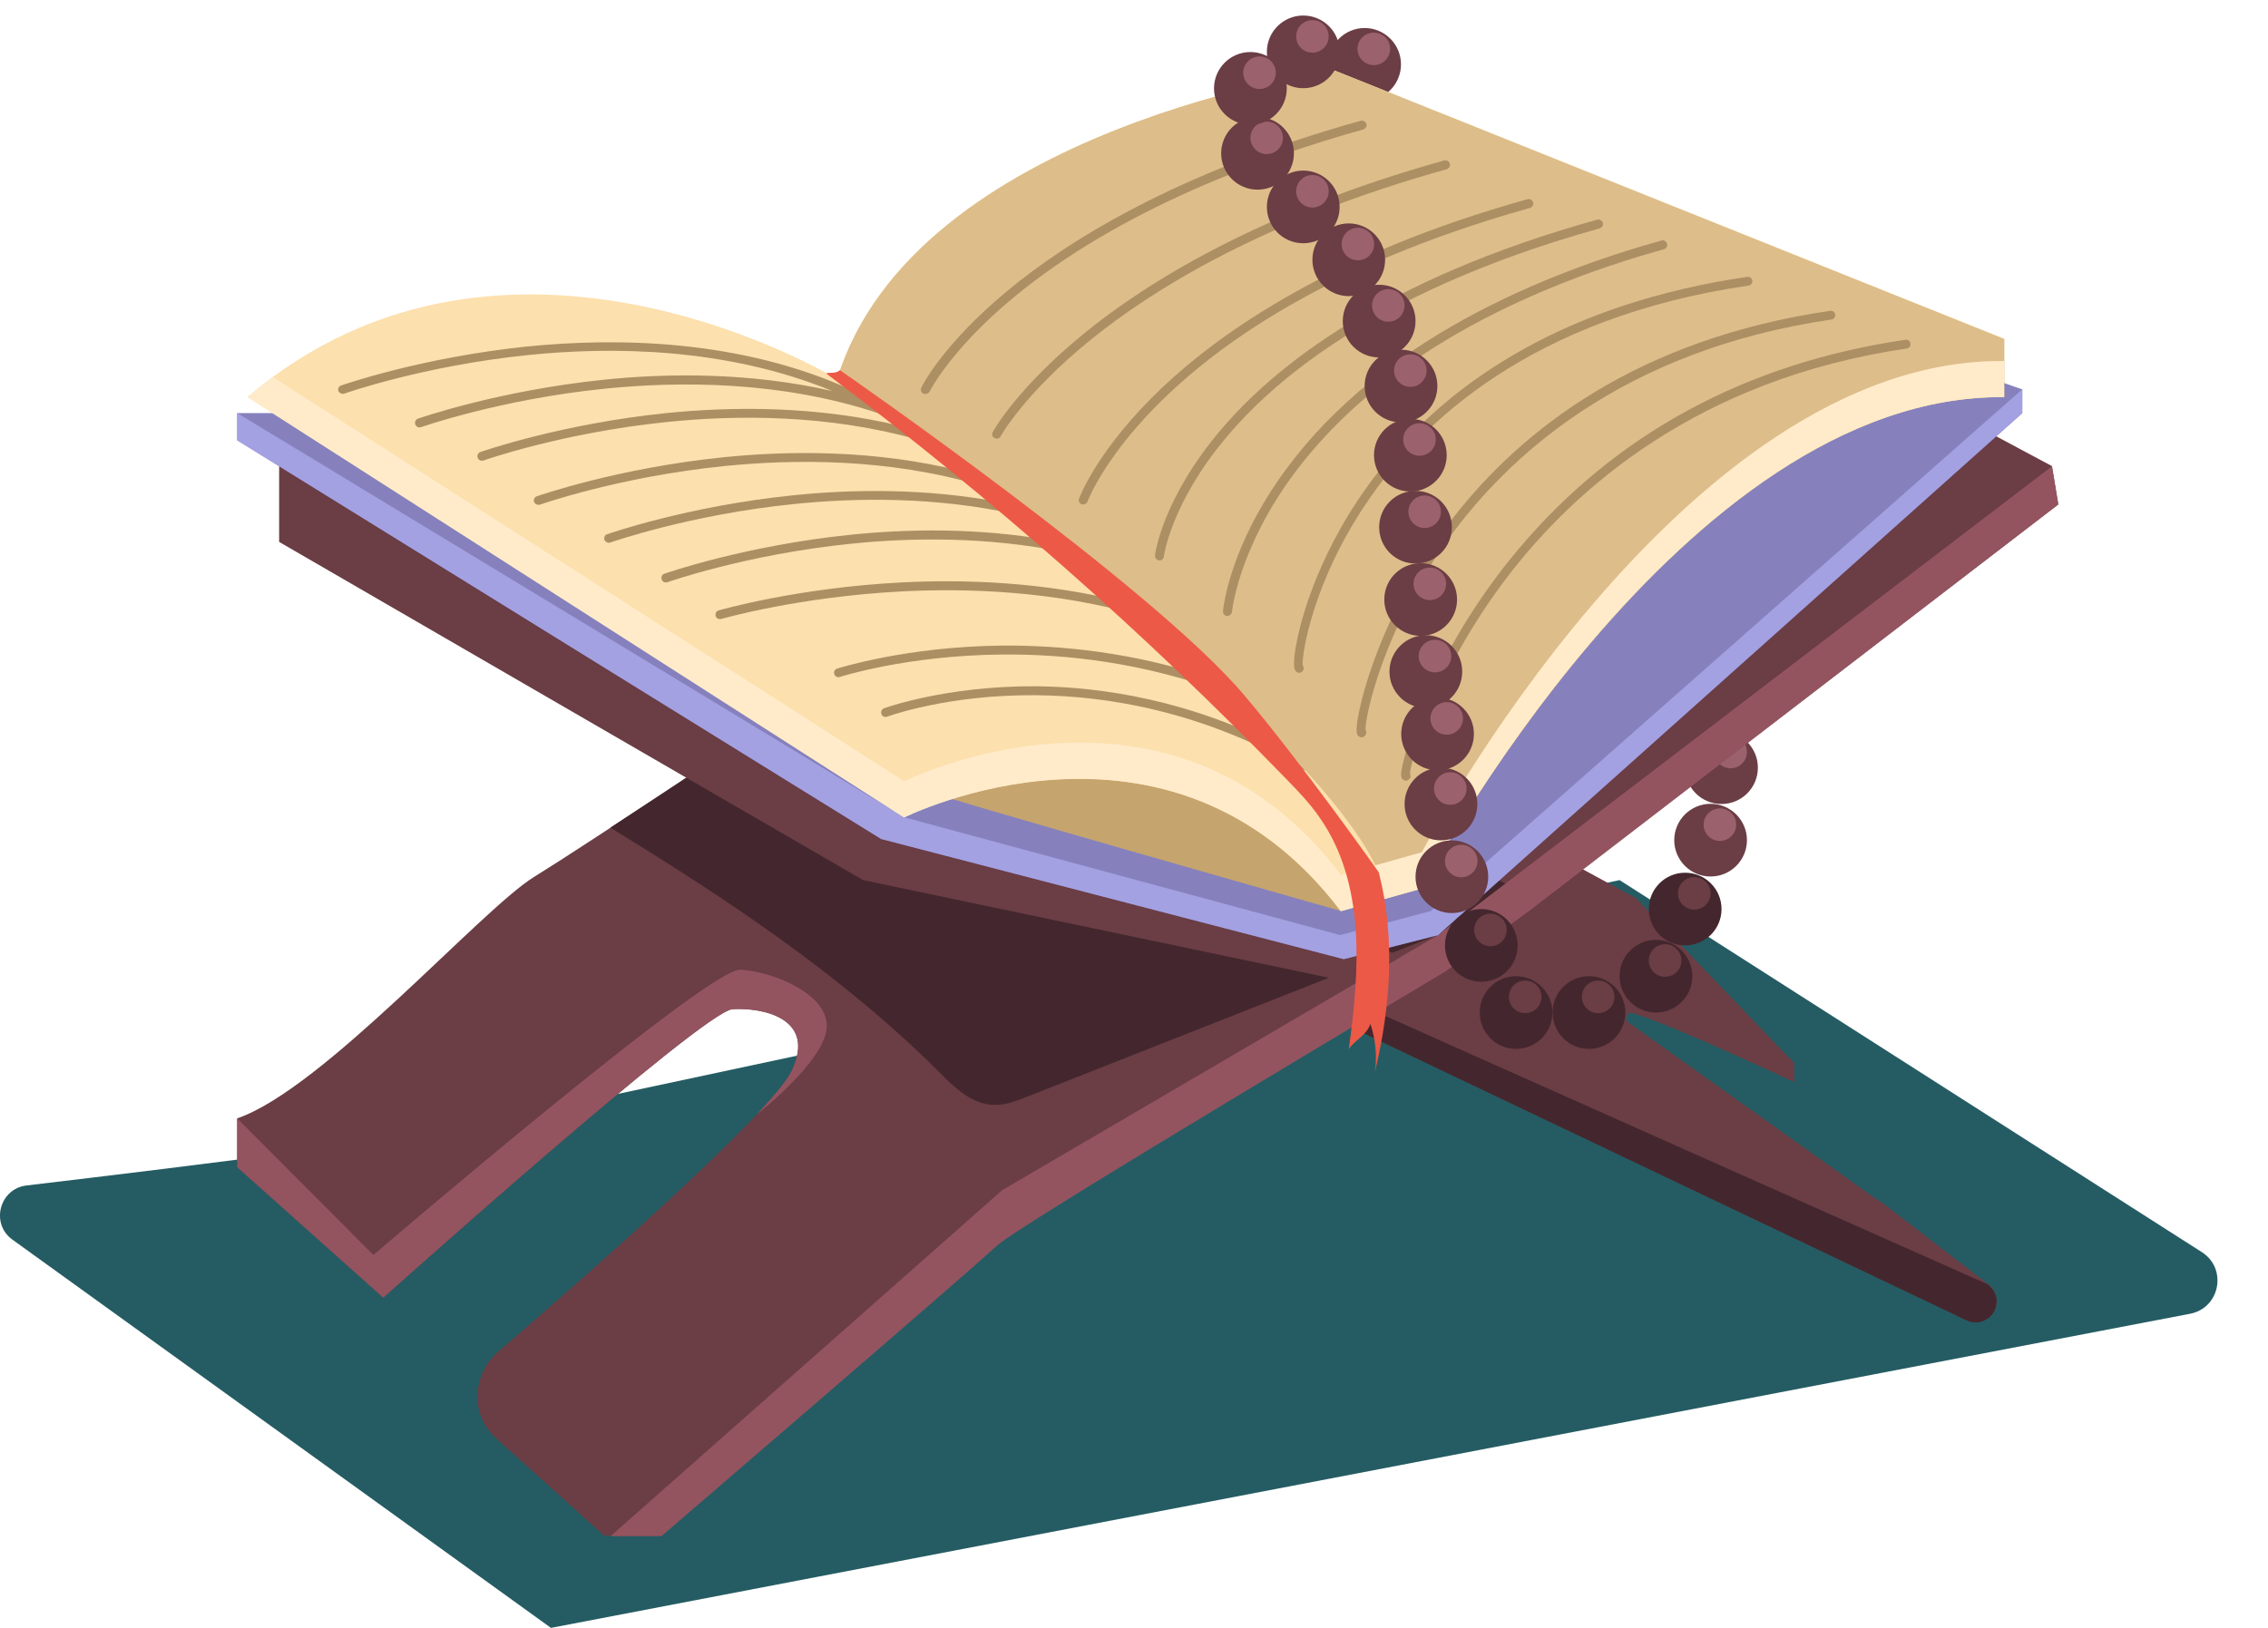 <svg width="39" height="28" viewBox="0 0 39 28" fill="none" xmlns="http://www.w3.org/2000/svg">
<path d="M29.603 13.829C29.948 13.829 30.228 13.55 30.228 13.204C30.228 12.859 29.948 12.579 29.603 12.579C29.257 12.579 28.977 12.859 28.977 13.204C28.977 13.55 29.257 13.829 29.603 13.829Z" fill="#6B3D44"/>
<path d="M29.76 13.215C29.915 13.215 30.04 13.089 30.04 12.935C30.04 12.78 29.915 12.655 29.76 12.655C29.605 12.655 29.48 12.78 29.48 12.935C29.48 13.089 29.605 13.215 29.76 13.215Z" fill="#9B616C"/>
<path d="M23.466 1.732C23.811 1.732 24.091 1.452 24.091 1.107C24.091 0.762 23.811 0.482 23.466 0.482C23.121 0.482 22.841 0.762 22.841 1.107C22.841 1.452 23.121 1.732 23.466 1.732Z" fill="#6B3D44"/>
<path d="M23.623 1.121C23.778 1.121 23.904 0.995 23.904 0.841C23.904 0.686 23.778 0.561 23.623 0.561C23.469 0.561 23.343 0.686 23.343 0.841C23.343 0.995 23.469 1.121 23.623 1.121Z" fill="#9B616C"/>
<path d="M8.894 19.185C8.607 19.404 3.058 20.083 0.458 20.39C-0.011 20.445 -0.168 21.05 0.215 21.323L9.474 28L37.66 22.597C38.175 22.498 38.305 21.822 37.864 21.538L27.85 15.138L8.894 19.185Z" fill="#255C63"/>
<path d="M20.777 16.494L33.792 22.696C33.956 22.788 34.164 22.74 34.27 22.587C34.379 22.426 34.345 22.211 34.191 22.091L32.398 20.712C32.353 20.677 32.309 20.65 32.261 20.623L28.007 17.59C28.007 17.59 27.908 17.528 28.007 17.429C28.106 17.33 30.853 18.611 30.853 18.611V18.287L28.137 15.452C28.137 15.452 22.923 12.634 22.944 12.463C22.967 12.293 20.777 16.494 20.777 16.494Z" fill="#6B3D44"/>
<path d="M34.191 22.095C34.191 22.095 26.015 18.464 21.252 16.323C20.965 16.429 20.777 16.5 20.777 16.5L33.792 22.699C33.956 22.791 34.164 22.744 34.27 22.59C34.352 22.471 34.355 22.313 34.28 22.197L34.191 22.095Z" fill="#44272E"/>
<path d="M35.285 8.017L27.491 3.85L13.274 12.399C13.274 12.399 10.093 14.523 9.184 15.083C8.275 15.643 5.555 18.731 4.079 19.236V20.076L6.591 22.32C6.591 22.32 12.092 17.388 12.597 17.358C13.103 17.327 14.056 17.508 13.609 18.427C13.233 19.195 9.714 22.262 8.569 23.246C8.34 23.441 8.21 23.727 8.21 24.028C8.21 24.298 8.326 24.554 8.525 24.735L10.39 26.415H11.367C11.367 26.415 16.786 21.757 17.131 21.422C17.477 21.084 24.84 16.709 24.84 16.709L26.282 15.667L35.394 8.676L35.285 8.017Z" fill="#6B3D44"/>
<path d="M17.073 19.004C17.278 19.014 17.48 18.936 17.671 18.86C20.572 17.716 23.473 16.572 26.374 15.431L16.305 10.575L13.274 12.399C13.274 12.399 11.74 13.423 10.496 14.236C12.505 15.469 14.476 16.77 16.14 18.43C16.404 18.697 16.697 18.987 17.073 19.004Z" fill="#44272E"/>
<path d="M14.217 17.665C14.237 17.084 13.274 16.709 12.731 16.678C12.184 16.644 6.42 21.586 6.42 21.586L4.079 19.236V20.076L6.591 22.32C6.591 22.32 12.092 17.388 12.597 17.358C13.103 17.327 14.056 17.508 13.609 18.427C13.53 18.587 13.315 18.847 13.014 19.168C13.014 19.171 14.196 18.246 14.217 17.665Z" fill="#935460"/>
<path d="M17.231 20.473L10.499 26.422H11.374C11.374 26.422 16.793 21.764 17.138 21.429C17.483 21.091 24.847 16.715 24.847 16.715L26.288 15.674L35.394 8.676L35.285 8.02L24.727 16.084L17.231 20.473Z" fill="#935460"/>
<path d="M4.8 8.017V9.321L14.842 15.138L23.312 16.914L24.091 16.456L4.8 8.017Z" fill="#6B3D44"/>
<path d="M5.173 7.105H4.079V7.573L15.153 14.431L23.107 16.497L24.73 16.084L34.776 7.105V6.698L21.734 2.145C21.734 2.145 12.122 8.017 11.958 7.976C11.791 7.935 5.173 7.105 5.173 7.105Z" fill="#8681BD"/>
<path d="M15.912 13.597C15.864 13.625 23.059 15.67 23.059 15.67L22.783 14.922L20.166 13.211C20.169 13.208 17.053 12.996 15.912 13.597Z" fill="#C6A46D"/>
<path d="M24.604 15.67L23.046 16.084L15.55 14.058L4.079 7.105V7.573L15.153 14.431L23.107 16.497L24.727 16.084L34.772 7.105V6.698L24.604 15.67Z" fill="#A3A1E2"/>
<path d="M4.257 6.828L15.55 14.058C15.55 14.058 20.111 11.777 23.06 15.67L24.45 15.281C24.45 15.281 28.902 6.773 34.465 6.828V5.827L22.95 1.213C22.95 1.213 15.731 2.183 14.395 6.521C14.395 6.521 8.706 3.047 4.257 6.828Z" fill="#FCE0AD"/>
<path d="M5.921 6.77C5.935 6.766 7.271 6.292 9.082 6.107C10.506 5.96 12.485 5.974 14.313 6.726C12.888 6.401 11.477 6.418 10.387 6.531C8.559 6.719 7.202 7.197 7.189 7.2C7.148 7.214 7.127 7.258 7.141 7.299C7.155 7.34 7.199 7.361 7.24 7.347C7.254 7.344 8.593 6.869 10.404 6.685C11.692 6.555 13.431 6.551 15.105 7.108C15.146 7.132 15.187 7.152 15.225 7.176C15.239 7.183 15.249 7.187 15.262 7.187C15.273 7.187 15.283 7.183 15.293 7.18C15.027 6.982 14.808 6.825 14.654 6.712C12.72 5.827 10.585 5.807 9.064 5.96C7.237 6.148 5.88 6.626 5.866 6.63C5.825 6.644 5.805 6.688 5.819 6.729C5.839 6.763 5.883 6.784 5.921 6.77Z" fill="#AD8F64"/>
<path d="M11.46 7.105C9.632 7.292 8.275 7.771 8.262 7.774C8.221 7.788 8.2 7.832 8.214 7.873C8.227 7.914 8.272 7.935 8.313 7.921C8.326 7.917 9.662 7.443 11.473 7.258C12.673 7.135 14.261 7.125 15.823 7.573C15.71 7.487 15.601 7.405 15.498 7.33C14.036 6.975 12.58 6.992 11.46 7.105Z" fill="#AD8F64"/>
<path d="M9.287 8.679C9.3 8.676 10.64 8.201 12.45 8.017C13.66 7.894 15.269 7.883 16.844 8.344C16.735 8.262 16.629 8.18 16.527 8.102C15.044 7.733 13.564 7.75 12.43 7.866C10.602 8.054 9.246 8.532 9.232 8.536C9.191 8.549 9.17 8.594 9.184 8.635C9.201 8.672 9.246 8.693 9.287 8.679Z" fill="#AD8F64"/>
<path d="M10.496 9.331C10.51 9.328 11.846 8.853 13.657 8.669C14.726 8.56 16.103 8.539 17.497 8.853C17.405 8.782 17.316 8.71 17.224 8.642C15.918 8.392 14.644 8.416 13.64 8.519C11.812 8.706 10.455 9.185 10.441 9.188C10.4 9.202 10.38 9.246 10.394 9.287C10.414 9.325 10.459 9.345 10.496 9.331Z" fill="#AD8F64"/>
<path d="M11.477 10.014C11.49 10.011 12.826 9.536 14.637 9.352C15.662 9.246 16.974 9.226 18.31 9.499C18.225 9.43 18.139 9.362 18.057 9.294C16.803 9.072 15.591 9.099 14.624 9.198C12.796 9.386 11.439 9.864 11.425 9.868C11.384 9.881 11.364 9.926 11.378 9.967C11.391 10.008 11.436 10.028 11.477 10.014Z" fill="#AD8F64"/>
<path d="M12.403 10.646C12.416 10.643 13.729 10.264 15.515 10.172C16.65 10.114 18.136 10.165 19.626 10.592C19.534 10.513 19.445 10.438 19.352 10.36C17.948 10.004 16.571 9.963 15.502 10.018C13.701 10.11 12.372 10.496 12.358 10.499C12.317 10.51 12.293 10.554 12.307 10.595C12.317 10.636 12.362 10.657 12.403 10.646Z" fill="#AD8F64"/>
<path d="M17.237 11.104C15.573 11.121 14.408 11.497 14.395 11.5C14.354 11.514 14.333 11.555 14.347 11.596C14.36 11.637 14.401 11.657 14.442 11.644C14.453 11.64 15.597 11.271 17.237 11.258C18.279 11.248 19.677 11.384 21.149 11.948C21.054 11.859 20.958 11.77 20.859 11.678C19.496 11.213 18.215 11.097 17.237 11.104Z" fill="#AD8F64"/>
<path d="M22.455 13.263C22.346 13.143 22.233 13.02 22.113 12.897C20.466 12.033 18.922 11.814 17.815 11.804C16.264 11.794 15.211 12.18 15.201 12.183C15.16 12.197 15.143 12.241 15.157 12.282C15.17 12.323 15.215 12.34 15.256 12.327C15.266 12.323 16.294 11.944 17.815 11.958C18.997 11.968 20.681 12.217 22.455 13.263Z" fill="#AD8F64"/>
<path d="M22.95 1.213C22.95 1.213 15.731 2.183 14.395 6.521C14.395 6.521 23.384 12.897 23.825 15.383C23.828 15.407 23.832 15.431 23.835 15.455L24.45 15.284C24.45 15.284 28.902 6.777 34.465 6.831V5.831L22.95 1.213Z" fill="#DDBD8A"/>
<path d="M24.45 14.659L23.06 15.049C20.111 11.155 15.55 13.437 15.55 13.437L4.691 6.486C4.544 6.596 4.397 6.708 4.254 6.831L15.546 14.062C15.546 14.062 20.108 11.78 23.056 15.674L24.447 15.284C24.447 15.284 28.899 6.777 34.461 6.831V6.21C28.902 6.152 24.45 14.659 24.45 14.659Z" fill="#FFEBCA"/>
<path d="M14.443 6.367C14.343 6.459 14.138 6.37 14.244 6.452C17.039 8.553 19.67 10.875 22.106 13.386C22.315 13.601 22.527 13.819 22.697 14.069C23.48 15.192 23.384 16.688 23.193 18.044C23.316 17.87 23.497 17.812 23.565 17.61C23.654 17.873 23.681 18.157 23.644 18.433C23.914 17.31 23.996 16.125 23.709 15.004C23.722 15.021 22.373 13.112 21.402 11.965C19.817 10.083 14.443 6.367 14.443 6.367Z" fill="#EC5946"/>
<path d="M15.912 6.777C15.902 6.777 15.888 6.773 15.877 6.77C15.84 6.753 15.823 6.705 15.843 6.667C15.857 6.637 16.206 5.93 17.316 5.008C18.334 4.161 20.217 2.962 23.401 2.077C23.442 2.067 23.483 2.091 23.497 2.132C23.507 2.173 23.483 2.214 23.442 2.227C21.703 2.712 19.247 3.607 17.425 5.12C16.335 6.025 15.987 6.732 15.983 6.739C15.97 6.76 15.943 6.777 15.912 6.777Z" fill="#AD8F64"/>
<path d="M17.138 7.545C17.125 7.545 17.114 7.542 17.101 7.535C17.063 7.514 17.049 7.47 17.07 7.433C17.087 7.402 17.487 6.678 18.645 5.732C19.711 4.864 21.652 3.645 24.836 2.76C24.877 2.75 24.918 2.774 24.932 2.815C24.942 2.856 24.918 2.897 24.877 2.911C21.724 3.788 19.807 4.99 18.751 5.848C17.61 6.773 17.207 7.501 17.203 7.511C17.193 7.532 17.166 7.545 17.138 7.545Z" fill="#AD8F64"/>
<path d="M18.628 8.676C18.618 8.676 18.611 8.676 18.601 8.672C18.56 8.659 18.539 8.614 18.556 8.573C18.57 8.539 18.877 7.719 19.984 6.667C21.003 5.704 22.916 4.359 26.268 3.426C26.309 3.416 26.35 3.44 26.363 3.481C26.374 3.522 26.35 3.563 26.309 3.577C24.477 4.085 21.912 5.055 20.09 6.78C19.007 7.805 18.703 8.618 18.7 8.628C18.689 8.655 18.659 8.676 18.628 8.676Z" fill="#AD8F64"/>
<path d="M19.94 9.639C19.937 9.639 19.933 9.639 19.93 9.639C19.889 9.635 19.858 9.594 19.861 9.553C19.865 9.516 19.988 8.583 20.989 7.398C21.908 6.312 23.777 4.803 27.467 3.778C27.508 3.768 27.549 3.792 27.563 3.833C27.573 3.874 27.549 3.915 27.508 3.928C25.492 4.488 22.745 5.564 21.105 7.501C20.131 8.652 20.015 9.567 20.012 9.574C20.008 9.612 19.978 9.639 19.94 9.639Z" fill="#AD8F64"/>
<path d="M21.105 10.595C21.102 10.595 21.102 10.595 21.098 10.595C21.057 10.592 21.027 10.554 21.03 10.513C21.034 10.469 21.136 9.393 22.123 8.061C23.76 5.844 26.535 4.704 28.571 4.137C28.612 4.126 28.653 4.15 28.666 4.191C28.677 4.232 28.653 4.273 28.612 4.287C26.599 4.847 23.866 5.971 22.253 8.146C21.29 9.444 21.184 10.52 21.184 10.53C21.177 10.564 21.143 10.595 21.105 10.595Z" fill="#AD8F64"/>
<path d="M22.342 11.572C22.325 11.572 22.311 11.569 22.298 11.558C22.27 11.541 22.198 11.493 22.318 10.944C22.509 10.073 23.774 5.68 30.047 4.762C30.088 4.755 30.129 4.786 30.132 4.827C30.136 4.868 30.108 4.909 30.067 4.912C26.336 5.458 24.423 7.262 23.476 8.683C22.578 10.025 22.386 11.241 22.4 11.442C22.404 11.446 22.404 11.446 22.404 11.449C22.427 11.483 22.421 11.531 22.386 11.555C22.376 11.569 22.359 11.572 22.342 11.572Z" fill="#AD8F64"/>
<path d="M23.415 12.682C23.401 12.682 23.384 12.678 23.37 12.668C23.336 12.648 23.288 12.614 23.384 12.177C23.514 11.579 24.846 6.316 31.472 5.346C31.513 5.339 31.554 5.37 31.557 5.411C31.564 5.452 31.533 5.493 31.492 5.496C27.901 6.022 25.916 7.856 24.884 9.301C23.784 10.838 23.473 12.327 23.48 12.556C23.504 12.59 23.497 12.637 23.463 12.662C23.449 12.678 23.432 12.682 23.415 12.682Z" fill="#AD8F64"/>
<path d="M24.177 13.427C24.163 13.427 24.146 13.423 24.132 13.413C24.085 13.382 24.081 13.324 24.119 13.153C24.256 12.528 24.843 10.954 26.101 9.458C27.775 7.463 30.02 6.247 32.767 5.844C32.808 5.837 32.849 5.868 32.852 5.909C32.859 5.95 32.828 5.991 32.787 5.995C29.189 6.521 27.064 8.423 25.916 9.929C24.7 11.521 24.259 13.068 24.245 13.307C24.266 13.341 24.256 13.386 24.225 13.406C24.211 13.423 24.194 13.427 24.177 13.427Z" fill="#AD8F64"/>
<path d="M21.625 3.262C21.97 3.262 22.25 2.982 22.25 2.637C22.25 2.292 21.97 2.012 21.625 2.012C21.279 2.012 20.999 2.292 20.999 2.637C20.999 2.982 21.279 3.262 21.625 3.262Z" fill="#6B3D44"/>
<path d="M21.782 2.651C21.936 2.651 22.062 2.526 22.062 2.371C22.062 2.216 21.936 2.091 21.782 2.091C21.627 2.091 21.502 2.216 21.502 2.371C21.502 2.526 21.627 2.651 21.782 2.651Z" fill="#9B616C"/>
<path d="M22.41 1.517C22.756 1.517 23.036 1.237 23.036 0.892C23.036 0.547 22.756 0.267 22.41 0.267C22.065 0.267 21.785 0.547 21.785 0.892C21.785 1.237 22.065 1.517 22.41 1.517Z" fill="#6B3D44"/>
<path d="M22.568 0.906C22.722 0.906 22.848 0.78 22.848 0.626C22.848 0.471 22.722 0.346 22.568 0.346C22.413 0.346 22.288 0.471 22.288 0.626C22.288 0.78 22.413 0.906 22.568 0.906Z" fill="#9B616C"/>
<path d="M21.502 2.145C21.847 2.145 22.127 1.866 22.127 1.52C22.127 1.175 21.847 0.895 21.502 0.895C21.156 0.895 20.876 1.175 20.876 1.52C20.876 1.866 21.156 2.145 21.502 2.145Z" fill="#6B3D44"/>
<path d="M21.659 1.531C21.814 1.531 21.939 1.405 21.939 1.251C21.939 1.096 21.814 0.971 21.659 0.971C21.504 0.971 21.378 1.096 21.378 1.251C21.378 1.405 21.504 1.531 21.659 1.531Z" fill="#9B616C"/>
<path d="M22.41 4.184C22.756 4.184 23.036 3.905 23.036 3.559C23.036 3.214 22.756 2.934 22.41 2.934C22.065 2.934 21.785 3.214 21.785 3.559C21.785 3.905 22.065 4.184 22.41 4.184Z" fill="#6B3D44"/>
<path d="M22.568 3.57C22.722 3.57 22.848 3.444 22.848 3.29C22.848 3.135 22.722 3.01 22.568 3.01C22.413 3.01 22.288 3.135 22.288 3.29C22.288 3.444 22.413 3.57 22.568 3.57Z" fill="#9B616C"/>
<path d="M23.193 5.093C23.538 5.093 23.818 4.813 23.818 4.468C23.818 4.123 23.538 3.843 23.193 3.843C22.848 3.843 22.568 4.123 22.568 4.468C22.568 4.813 22.848 5.093 23.193 5.093Z" fill="#6B3D44"/>
<path d="M23.35 4.478C23.505 4.478 23.63 4.353 23.63 4.198C23.63 4.043 23.505 3.918 23.35 3.918C23.195 3.918 23.07 4.043 23.07 4.198C23.07 4.353 23.195 4.478 23.35 4.478Z" fill="#9B616C"/>
<path d="M23.716 6.148C24.061 6.148 24.341 5.868 24.341 5.523C24.341 5.178 24.061 4.898 23.716 4.898C23.37 4.898 23.09 5.178 23.09 5.523C23.09 5.868 23.37 6.148 23.716 6.148Z" fill="#6B3D44"/>
<path d="M23.873 5.534C24.027 5.534 24.153 5.408 24.153 5.253C24.153 5.099 24.027 4.973 23.873 4.973C23.718 4.973 23.593 5.099 23.593 5.253C23.593 5.408 23.718 5.534 23.873 5.534Z" fill="#9B616C"/>
<path d="M24.091 7.265C24.437 7.265 24.717 6.985 24.717 6.64C24.717 6.295 24.437 6.015 24.091 6.015C23.746 6.015 23.466 6.295 23.466 6.64C23.466 6.985 23.746 7.265 24.091 7.265Z" fill="#6B3D44"/>
<path d="M24.252 6.654C24.407 6.654 24.532 6.528 24.532 6.374C24.532 6.219 24.407 6.094 24.252 6.094C24.097 6.094 23.972 6.219 23.972 6.374C23.972 6.528 24.097 6.654 24.252 6.654Z" fill="#9B616C"/>
<path d="M24.252 8.454C24.597 8.454 24.877 8.174 24.877 7.829C24.877 7.483 24.597 7.204 24.252 7.204C23.907 7.204 23.627 7.483 23.627 7.829C23.627 8.174 23.907 8.454 24.252 8.454Z" fill="#6B3D44"/>
<path d="M24.409 7.839C24.564 7.839 24.689 7.714 24.689 7.559C24.689 7.404 24.564 7.279 24.409 7.279C24.255 7.279 24.129 7.404 24.129 7.559C24.129 7.714 24.255 7.839 24.409 7.839Z" fill="#9B616C"/>
<path d="M24.341 9.693C24.686 9.693 24.966 9.414 24.966 9.068C24.966 8.723 24.686 8.443 24.341 8.443C23.995 8.443 23.716 8.723 23.716 9.068C23.716 9.414 23.995 9.693 24.341 9.693Z" fill="#6B3D44"/>
<path d="M24.498 9.082C24.653 9.082 24.778 8.957 24.778 8.802C24.778 8.647 24.653 8.522 24.498 8.522C24.343 8.522 24.218 8.647 24.218 8.802C24.218 8.957 24.343 9.082 24.498 9.082Z" fill="#9B616C"/>
<path d="M24.43 10.937C24.775 10.937 25.055 10.657 25.055 10.312C25.055 9.966 24.775 9.687 24.43 9.687C24.084 9.687 23.804 9.966 23.804 10.312C23.804 10.657 24.084 10.937 24.43 10.937Z" fill="#6B3D44"/>
<path d="M24.587 10.322C24.742 10.322 24.867 10.197 24.867 10.042C24.867 9.887 24.742 9.762 24.587 9.762C24.432 9.762 24.307 9.887 24.307 10.042C24.307 10.197 24.432 10.322 24.587 10.322Z" fill="#9B616C"/>
<path d="M24.519 12.177C24.864 12.177 25.144 11.897 25.144 11.552C25.144 11.206 24.864 10.926 24.519 10.926C24.173 10.926 23.893 11.206 23.893 11.552C23.893 11.897 24.173 12.177 24.519 12.177Z" fill="#6B3D44"/>
<path d="M24.676 11.565C24.83 11.565 24.956 11.44 24.956 11.285C24.956 11.13 24.83 11.005 24.676 11.005C24.521 11.005 24.395 11.13 24.395 11.285C24.395 11.44 24.521 11.565 24.676 11.565Z" fill="#9B616C"/>
<path d="M24.72 13.249C25.065 13.249 25.345 12.969 25.345 12.624C25.345 12.279 25.065 11.999 24.72 11.999C24.375 11.999 24.095 12.279 24.095 12.624C24.095 12.969 24.375 13.249 24.72 13.249Z" fill="#6B3D44"/>
<path d="M24.877 12.637C25.032 12.637 25.157 12.512 25.157 12.357C25.157 12.203 25.032 12.077 24.877 12.077C24.723 12.077 24.597 12.203 24.597 12.357C24.597 12.512 24.723 12.637 24.877 12.637Z" fill="#9B616C"/>
<path d="M24.778 14.454C25.124 14.454 25.404 14.175 25.404 13.829C25.404 13.484 25.124 13.204 24.778 13.204C24.433 13.204 24.153 13.484 24.153 13.829C24.153 14.175 24.433 14.454 24.778 14.454Z" fill="#6B3D44"/>
<path d="M24.939 13.843C25.093 13.843 25.219 13.718 25.219 13.563C25.219 13.408 25.093 13.283 24.939 13.283C24.784 13.283 24.659 13.408 24.659 13.563C24.659 13.718 24.784 13.843 24.939 13.843Z" fill="#9B616C"/>
<path d="M24.966 15.705C25.311 15.705 25.591 15.425 25.591 15.08C25.591 14.734 25.311 14.455 24.966 14.455C24.621 14.455 24.341 14.734 24.341 15.08C24.341 15.425 24.621 15.705 24.966 15.705Z" fill="#6B3D44"/>
<path d="M25.127 15.09C25.282 15.09 25.407 14.964 25.407 14.81C25.407 14.655 25.282 14.53 25.127 14.53C24.972 14.53 24.847 14.655 24.847 14.81C24.847 14.964 24.972 15.09 25.127 15.09Z" fill="#9B616C"/>
<path d="M29.415 15.076C29.76 15.076 30.04 14.796 30.04 14.451C30.04 14.106 29.76 13.826 29.415 13.826C29.07 13.826 28.79 14.106 28.79 14.451C28.79 14.796 29.07 15.076 29.415 15.076Z" fill="#6B3D44"/>
<path d="M29.575 14.465C29.73 14.465 29.855 14.339 29.855 14.185C29.855 14.03 29.73 13.905 29.575 13.905C29.421 13.905 29.295 14.03 29.295 14.185C29.295 14.339 29.421 14.465 29.575 14.465Z" fill="#9B616C"/>
<path d="M25.472 16.886C25.817 16.886 26.097 16.607 26.097 16.261C26.097 15.916 25.817 15.636 25.472 15.636C25.127 15.636 24.847 15.916 24.847 16.261C24.847 16.607 25.127 16.886 25.472 16.886Z" fill="#44272E"/>
<path d="M25.629 16.275C25.784 16.275 25.909 16.15 25.909 15.995C25.909 15.84 25.784 15.715 25.629 15.715C25.474 15.715 25.349 15.84 25.349 15.995C25.349 16.15 25.474 16.275 25.629 16.275Z" fill="#6B3D44"/>
<path d="M26.07 18.041C26.415 18.041 26.695 17.761 26.695 17.416C26.695 17.07 26.415 16.791 26.07 16.791C25.724 16.791 25.445 17.07 25.445 17.416C25.445 17.761 25.724 18.041 26.07 18.041Z" fill="#44272E"/>
<path d="M26.227 17.426C26.382 17.426 26.507 17.301 26.507 17.146C26.507 16.991 26.382 16.866 26.227 16.866C26.072 16.866 25.947 16.991 25.947 17.146C25.947 17.301 26.072 17.426 26.227 17.426Z" fill="#6B3D44"/>
<path d="M27.324 18.041C27.669 18.041 27.949 17.761 27.949 17.416C27.949 17.07 27.669 16.791 27.324 16.791C26.978 16.791 26.698 17.07 26.698 17.416C26.698 17.761 26.978 18.041 27.324 18.041Z" fill="#44272E"/>
<path d="M27.481 17.426C27.636 17.426 27.761 17.301 27.761 17.146C27.761 16.991 27.636 16.866 27.481 16.866C27.326 16.866 27.201 16.991 27.201 17.146C27.201 17.301 27.326 17.426 27.481 17.426Z" fill="#6B3D44"/>
<path d="M28.475 17.416C28.821 17.416 29.101 17.136 29.101 16.791C29.101 16.445 28.821 16.166 28.475 16.166C28.13 16.166 27.85 16.445 27.85 16.791C27.85 17.136 28.13 17.416 28.475 17.416Z" fill="#44272E"/>
<path d="M28.632 16.801C28.787 16.801 28.913 16.676 28.913 16.521C28.913 16.366 28.787 16.241 28.632 16.241C28.478 16.241 28.352 16.366 28.352 16.521C28.352 16.676 28.478 16.801 28.632 16.801Z" fill="#6B3D44"/>
<path d="M28.977 16.261C29.323 16.261 29.603 15.982 29.603 15.636C29.603 15.291 29.323 15.011 28.977 15.011C28.632 15.011 28.352 15.291 28.352 15.636C28.352 15.982 28.632 16.261 28.977 16.261Z" fill="#44272E"/>
<path d="M29.134 15.646C29.289 15.646 29.415 15.521 29.415 15.367C29.415 15.212 29.289 15.086 29.134 15.086C28.98 15.086 28.854 15.212 28.854 15.367C28.854 15.521 28.98 15.646 29.134 15.646Z" fill="#6B3D44"/>
</svg>
